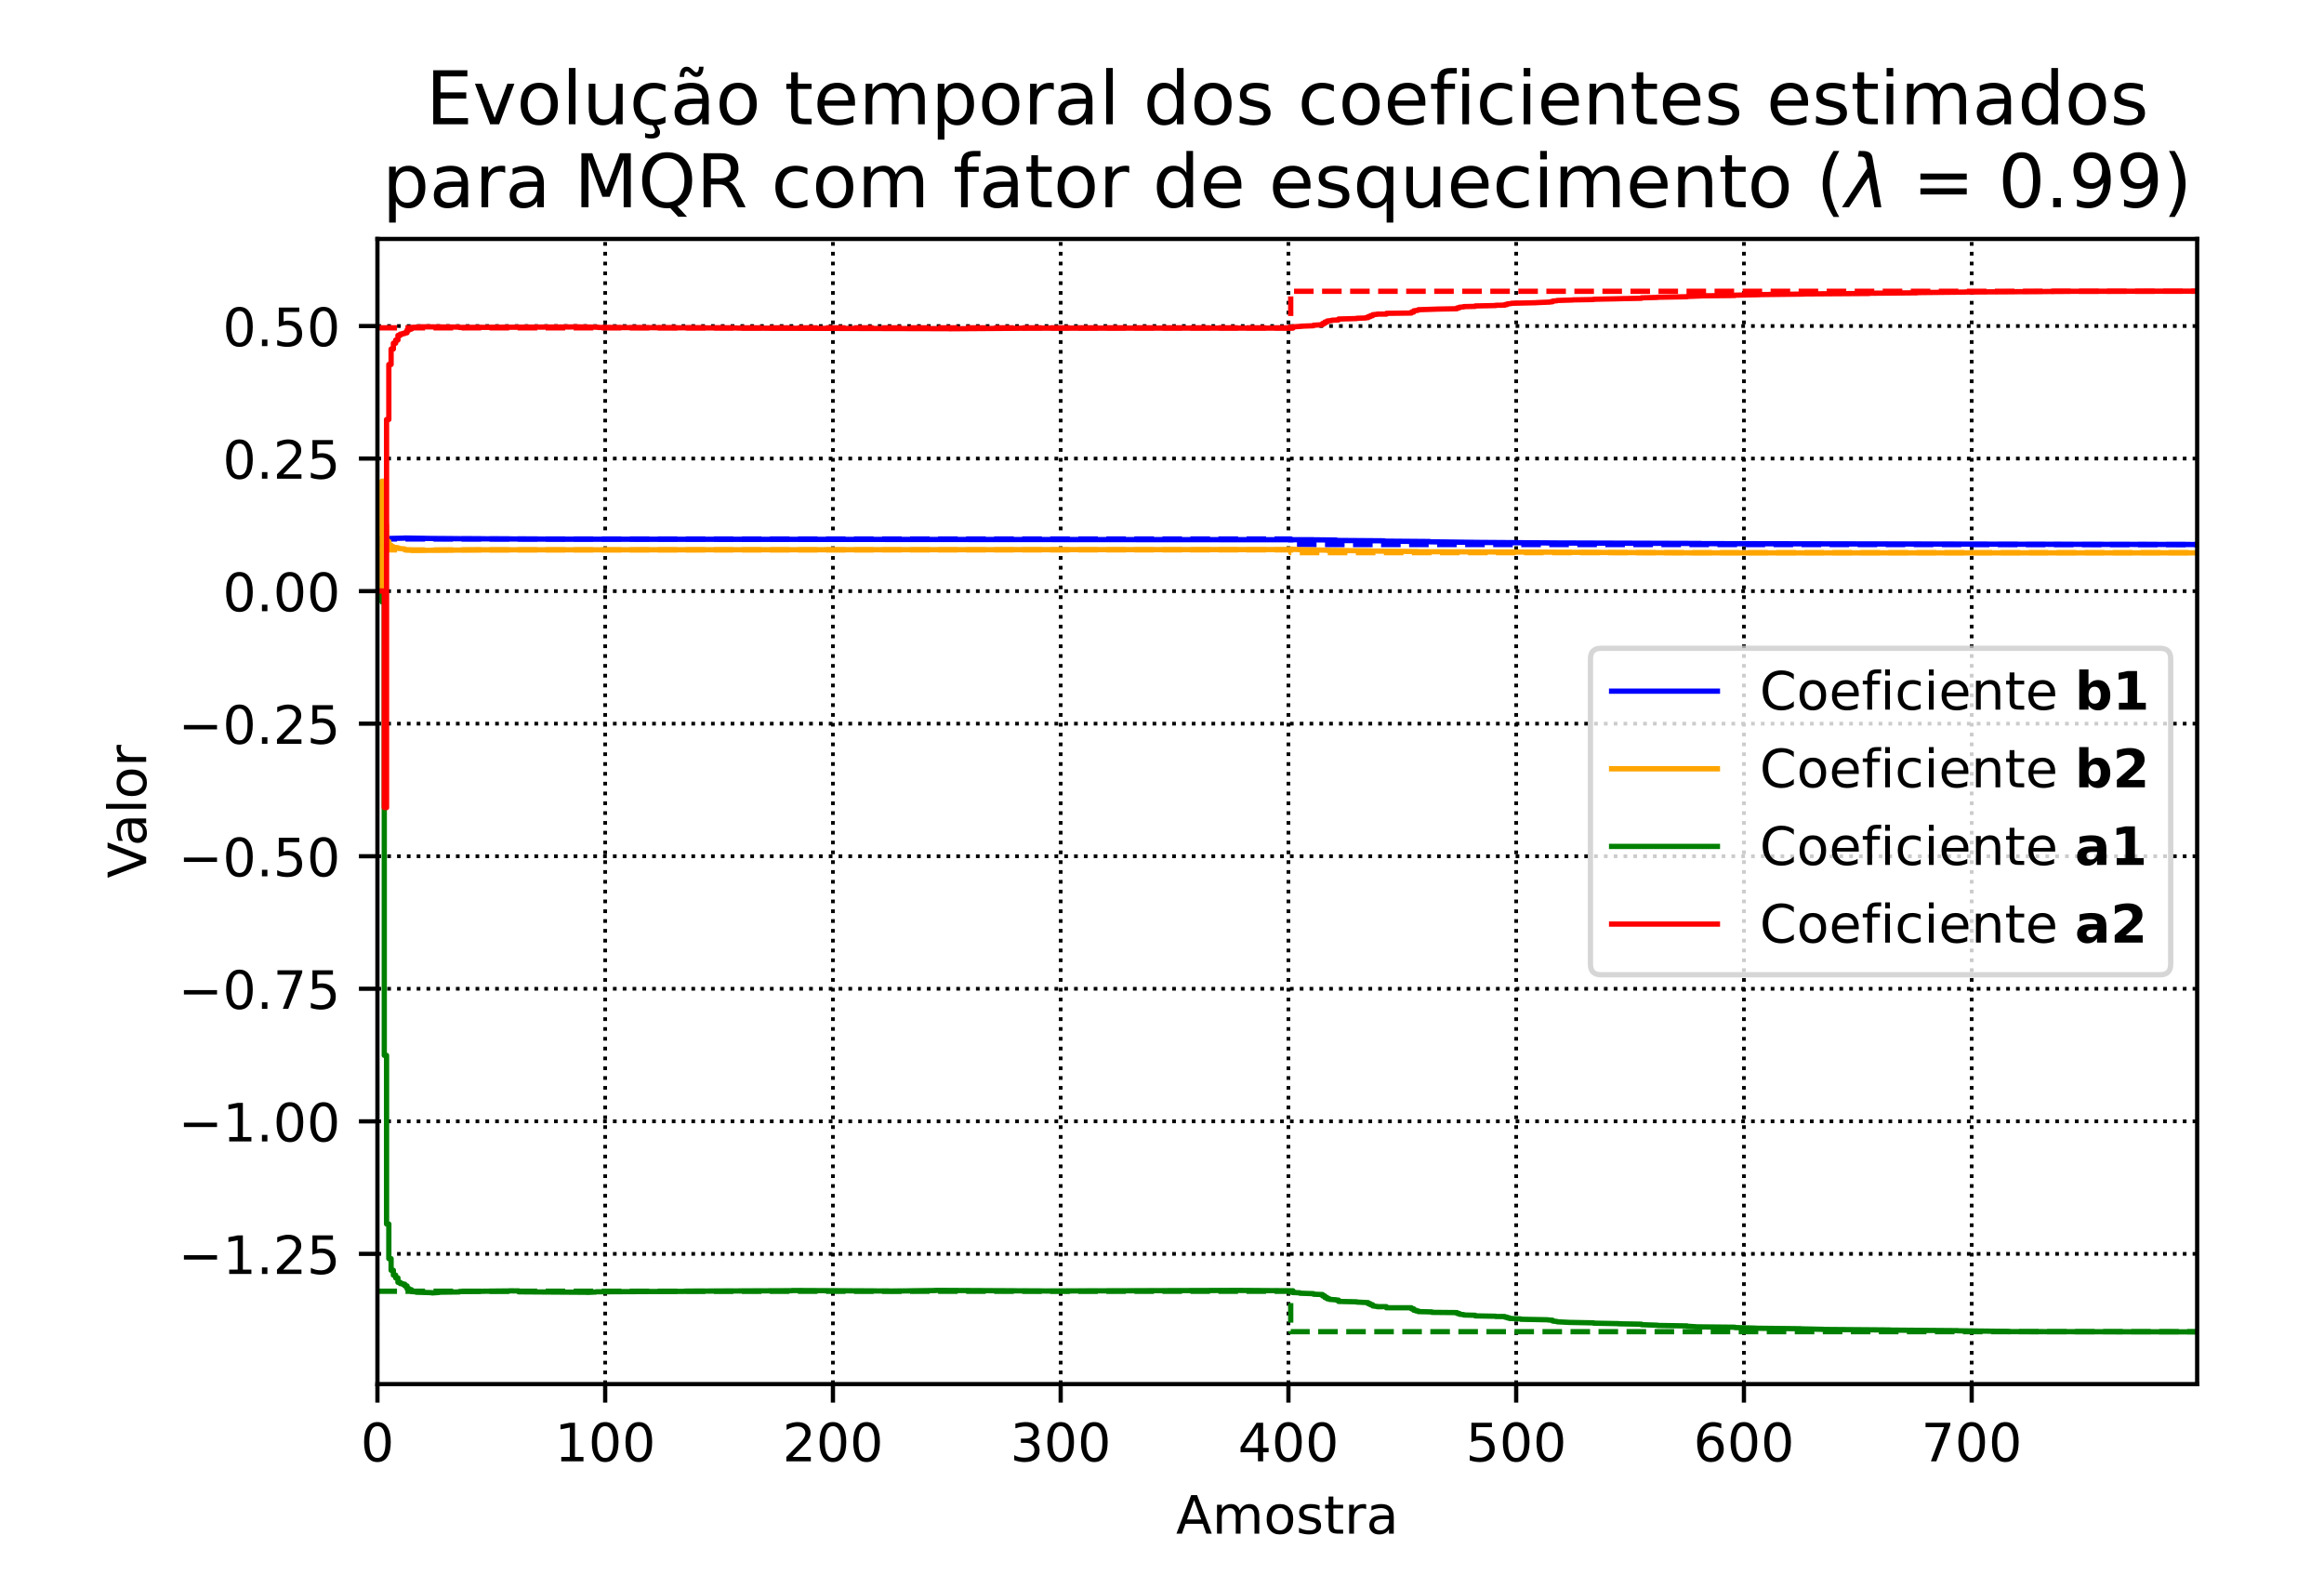 <?xml version="1.0" encoding="utf-8" standalone="no"?>
<!DOCTYPE svg PUBLIC "-//W3C//DTD SVG 1.1//EN"
  "http://www.w3.org/Graphics/SVG/1.1/DTD/svg11.dtd">
<!-- Created with matplotlib (https://matplotlib.org/) -->
<svg height="297.638pt" version="1.1" viewBox="0 0 439.37 297.638" width="439.37pt" xmlns="http://www.w3.org/2000/svg" xmlns:xlink="http://www.w3.org/1999/xlink">
 <defs>
  <style type="text/css">
*{stroke-linecap:butt;stroke-linejoin:round;}
  </style>
 </defs>
 <g id="figure_1">
  <g id="patch_1">
   <path d="M 0 297.638 
L 439.37 297.638 
L 439.37 0 
L 0 0 
z
" style="fill:#ffffff;"/>
  </g>
  <g id="axes_1">
   <g id="patch_2">
    <path d="M 71.357 261.631 
L 415.389 261.631 
L 415.389 45.168 
L 71.357 45.168 
z
" style="fill:#ffffff;"/>
   </g>
   <g id="matplotlib.axis_1">
    <g id="xtick_1">
     <g id="line2d_1">
      <path clip-path="url(#p2cad8b6262)" d="M 71.357 261.631 
L 71.357 45.168 
" style="fill:none;stroke:#000000;stroke-dasharray:0.7,1.155;stroke-dashoffset:0;stroke-width:0.7;"/>
     </g>
     <g id="line2d_2">
      <defs>
       <path d="M 0 0 
L 0 3.5 
" id="m8a878f0cfc" style="stroke:#000000;stroke-width:0.8;"/>
      </defs>
      <g>
       <use style="stroke:#000000;stroke-width:0.8;" x="71.357" xlink:href="#m8a878f0cfc" y="261.631"/>
      </g>
     </g>
     <g id="text_1">
      <!-- 0 -->
      <defs>
       <path d="M 31.781 66.406 
Q 24.172 66.406 20.328 58.906 
Q 16.5 51.422 16.5 36.375 
Q 16.5 21.391 20.328 13.891 
Q 24.172 6.391 31.781 6.391 
Q 39.453 6.391 43.281 13.891 
Q 47.125 21.391 47.125 36.375 
Q 47.125 51.422 43.281 58.906 
Q 39.453 66.406 31.781 66.406 
z
M 31.781 74.219 
Q 44.047 74.219 50.516 64.516 
Q 56.984 54.828 56.984 36.375 
Q 56.984 17.969 50.516 8.266 
Q 44.047 -1.422 31.781 -1.422 
Q 19.531 -1.422 13.062 8.266 
Q 6.594 17.969 6.594 36.375 
Q 6.594 54.828 13.062 64.516 
Q 19.531 74.219 31.781 74.219 
z
" id="DejaVuSans-48"/>
      </defs>
      <g transform="translate(68.176 276.229)scale(0.1 -0.1)">
       <use xlink:href="#DejaVuSans-48"/>
      </g>
     </g>
    </g>
    <g id="xtick_2">
     <g id="line2d_3">
      <path clip-path="url(#p2cad8b6262)" d="M 114.415 261.631 
L 114.415 45.168 
" style="fill:none;stroke:#000000;stroke-dasharray:0.7,1.155;stroke-dashoffset:0;stroke-width:0.7;"/>
     </g>
     <g id="line2d_4">
      <g>
       <use style="stroke:#000000;stroke-width:0.8;" x="114.415" xlink:href="#m8a878f0cfc" y="261.631"/>
      </g>
     </g>
     <g id="text_2">
      <!-- 100 -->
      <defs>
       <path d="M 12.406 8.297 
L 28.516 8.297 
L 28.516 63.922 
L 10.984 60.406 
L 10.984 69.391 
L 28.422 72.906 
L 38.281 72.906 
L 38.281 8.297 
L 54.391 8.297 
L 54.391 0 
L 12.406 0 
z
" id="DejaVuSans-49"/>
      </defs>
      <g transform="translate(104.871 276.229)scale(0.1 -0.1)">
       <use xlink:href="#DejaVuSans-49"/>
       <use x="63.623" xlink:href="#DejaVuSans-48"/>
       <use x="127.246" xlink:href="#DejaVuSans-48"/>
      </g>
     </g>
    </g>
    <g id="xtick_3">
     <g id="line2d_5">
      <path clip-path="url(#p2cad8b6262)" d="M 157.473 261.631 
L 157.473 45.168 
" style="fill:none;stroke:#000000;stroke-dasharray:0.7,1.155;stroke-dashoffset:0;stroke-width:0.7;"/>
     </g>
     <g id="line2d_6">
      <g>
       <use style="stroke:#000000;stroke-width:0.8;" x="157.473" xlink:href="#m8a878f0cfc" y="261.631"/>
      </g>
     </g>
     <g id="text_3">
      <!-- 200 -->
      <defs>
       <path d="M 19.188 8.297 
L 53.609 8.297 
L 53.609 0 
L 7.328 0 
L 7.328 8.297 
Q 12.938 14.109 22.625 23.891 
Q 32.328 33.688 34.812 36.531 
Q 39.547 41.844 41.422 45.531 
Q 43.312 49.219 43.312 52.781 
Q 43.312 58.594 39.234 62.25 
Q 35.156 65.922 28.609 65.922 
Q 23.969 65.922 18.812 64.312 
Q 13.672 62.703 7.812 59.422 
L 7.812 69.391 
Q 13.766 71.781 18.938 73 
Q 24.125 74.219 28.422 74.219 
Q 39.75 74.219 46.484 68.547 
Q 53.219 62.891 53.219 53.422 
Q 53.219 48.922 51.531 44.891 
Q 49.859 40.875 45.406 35.406 
Q 44.188 33.984 37.641 27.219 
Q 31.109 20.453 19.188 8.297 
z
" id="DejaVuSans-50"/>
      </defs>
      <g transform="translate(147.929 276.229)scale(0.1 -0.1)">
       <use xlink:href="#DejaVuSans-50"/>
       <use x="63.623" xlink:href="#DejaVuSans-48"/>
       <use x="127.246" xlink:href="#DejaVuSans-48"/>
      </g>
     </g>
    </g>
    <g id="xtick_4">
     <g id="line2d_7">
      <path clip-path="url(#p2cad8b6262)" d="M 200.531 261.631 
L 200.531 45.168 
" style="fill:none;stroke:#000000;stroke-dasharray:0.7,1.155;stroke-dashoffset:0;stroke-width:0.7;"/>
     </g>
     <g id="line2d_8">
      <g>
       <use style="stroke:#000000;stroke-width:0.8;" x="200.531" xlink:href="#m8a878f0cfc" y="261.631"/>
      </g>
     </g>
     <g id="text_4">
      <!-- 300 -->
      <defs>
       <path d="M 40.578 39.312 
Q 47.656 37.797 51.625 33 
Q 55.609 28.219 55.609 21.188 
Q 55.609 10.406 48.188 4.484 
Q 40.766 -1.422 27.094 -1.422 
Q 22.516 -1.422 17.656 -0.516 
Q 12.797 0.391 7.625 2.203 
L 7.625 11.719 
Q 11.719 9.328 16.594 8.109 
Q 21.484 6.891 26.812 6.891 
Q 36.078 6.891 40.938 10.547 
Q 45.797 14.203 45.797 21.188 
Q 45.797 27.641 41.281 31.266 
Q 36.766 34.906 28.719 34.906 
L 20.219 34.906 
L 20.219 43.016 
L 29.109 43.016 
Q 36.375 43.016 40.234 45.922 
Q 44.094 48.828 44.094 54.297 
Q 44.094 59.906 40.109 62.906 
Q 36.141 65.922 28.719 65.922 
Q 24.656 65.922 20.016 65.031 
Q 15.375 64.156 9.812 62.312 
L 9.812 71.094 
Q 15.438 72.656 20.344 73.438 
Q 25.25 74.219 29.594 74.219 
Q 40.828 74.219 47.359 69.109 
Q 53.906 64.016 53.906 55.328 
Q 53.906 49.266 50.438 45.094 
Q 46.969 40.922 40.578 39.312 
z
" id="DejaVuSans-51"/>
      </defs>
      <g transform="translate(190.987 276.229)scale(0.1 -0.1)">
       <use xlink:href="#DejaVuSans-51"/>
       <use x="63.623" xlink:href="#DejaVuSans-48"/>
       <use x="127.246" xlink:href="#DejaVuSans-48"/>
      </g>
     </g>
    </g>
    <g id="xtick_5">
     <g id="line2d_9">
      <path clip-path="url(#p2cad8b6262)" d="M 243.588 261.631 
L 243.588 45.168 
" style="fill:none;stroke:#000000;stroke-dasharray:0.7,1.155;stroke-dashoffset:0;stroke-width:0.7;"/>
     </g>
     <g id="line2d_10">
      <g>
       <use style="stroke:#000000;stroke-width:0.8;" x="243.588" xlink:href="#m8a878f0cfc" y="261.631"/>
      </g>
     </g>
     <g id="text_5">
      <!-- 400 -->
      <defs>
       <path d="M 37.797 64.312 
L 12.891 25.391 
L 37.797 25.391 
z
M 35.203 72.906 
L 47.609 72.906 
L 47.609 25.391 
L 58.016 25.391 
L 58.016 17.188 
L 47.609 17.188 
L 47.609 0 
L 37.797 0 
L 37.797 17.188 
L 4.891 17.188 
L 4.891 26.703 
z
" id="DejaVuSans-52"/>
      </defs>
      <g transform="translate(234.045 276.229)scale(0.1 -0.1)">
       <use xlink:href="#DejaVuSans-52"/>
       <use x="63.623" xlink:href="#DejaVuSans-48"/>
       <use x="127.246" xlink:href="#DejaVuSans-48"/>
      </g>
     </g>
    </g>
    <g id="xtick_6">
     <g id="line2d_11">
      <path clip-path="url(#p2cad8b6262)" d="M 286.646 261.631 
L 286.646 45.168 
" style="fill:none;stroke:#000000;stroke-dasharray:0.7,1.155;stroke-dashoffset:0;stroke-width:0.7;"/>
     </g>
     <g id="line2d_12">
      <g>
       <use style="stroke:#000000;stroke-width:0.8;" x="286.646" xlink:href="#m8a878f0cfc" y="261.631"/>
      </g>
     </g>
     <g id="text_6">
      <!-- 500 -->
      <defs>
       <path d="M 10.797 72.906 
L 49.516 72.906 
L 49.516 64.594 
L 19.828 64.594 
L 19.828 46.734 
Q 21.969 47.469 24.109 47.828 
Q 26.266 48.188 28.422 48.188 
Q 40.625 48.188 47.75 41.5 
Q 54.891 34.812 54.891 23.391 
Q 54.891 11.625 47.562 5.094 
Q 40.234 -1.422 26.906 -1.422 
Q 22.312 -1.422 17.547 -0.641 
Q 12.797 0.141 7.719 1.703 
L 7.719 11.625 
Q 12.109 9.234 16.797 8.062 
Q 21.484 6.891 26.703 6.891 
Q 35.156 6.891 40.078 11.328 
Q 45.016 15.766 45.016 23.391 
Q 45.016 31 40.078 35.438 
Q 35.156 39.891 26.703 39.891 
Q 22.75 39.891 18.812 39.016 
Q 14.891 38.141 10.797 36.281 
z
" id="DejaVuSans-53"/>
      </defs>
      <g transform="translate(277.102 276.229)scale(0.1 -0.1)">
       <use xlink:href="#DejaVuSans-53"/>
       <use x="63.623" xlink:href="#DejaVuSans-48"/>
       <use x="127.246" xlink:href="#DejaVuSans-48"/>
      </g>
     </g>
    </g>
    <g id="xtick_7">
     <g id="line2d_13">
      <path clip-path="url(#p2cad8b6262)" d="M 329.704 261.631 
L 329.704 45.168 
" style="fill:none;stroke:#000000;stroke-dasharray:0.7,1.155;stroke-dashoffset:0;stroke-width:0.7;"/>
     </g>
     <g id="line2d_14">
      <g>
       <use style="stroke:#000000;stroke-width:0.8;" x="329.704" xlink:href="#m8a878f0cfc" y="261.631"/>
      </g>
     </g>
     <g id="text_7">
      <!-- 600 -->
      <defs>
       <path d="M 33.016 40.375 
Q 26.375 40.375 22.484 35.828 
Q 18.609 31.297 18.609 23.391 
Q 18.609 15.531 22.484 10.953 
Q 26.375 6.391 33.016 6.391 
Q 39.656 6.391 43.531 10.953 
Q 47.406 15.531 47.406 23.391 
Q 47.406 31.297 43.531 35.828 
Q 39.656 40.375 33.016 40.375 
z
M 52.594 71.297 
L 52.594 62.312 
Q 48.875 64.062 45.094 64.984 
Q 41.312 65.922 37.594 65.922 
Q 27.828 65.922 22.672 59.328 
Q 17.531 52.734 16.797 39.406 
Q 19.672 43.656 24.016 45.922 
Q 28.375 48.188 33.594 48.188 
Q 44.578 48.188 50.953 41.516 
Q 57.328 34.859 57.328 23.391 
Q 57.328 12.156 50.688 5.359 
Q 44.047 -1.422 33.016 -1.422 
Q 20.359 -1.422 13.672 8.266 
Q 6.984 17.969 6.984 36.375 
Q 6.984 53.656 15.188 63.938 
Q 23.391 74.219 37.203 74.219 
Q 40.922 74.219 44.703 73.484 
Q 48.484 72.75 52.594 71.297 
z
" id="DejaVuSans-54"/>
      </defs>
      <g transform="translate(320.16 276.229)scale(0.1 -0.1)">
       <use xlink:href="#DejaVuSans-54"/>
       <use x="63.623" xlink:href="#DejaVuSans-48"/>
       <use x="127.246" xlink:href="#DejaVuSans-48"/>
      </g>
     </g>
    </g>
    <g id="xtick_8">
     <g id="line2d_15">
      <path clip-path="url(#p2cad8b6262)" d="M 372.762 261.631 
L 372.762 45.168 
" style="fill:none;stroke:#000000;stroke-dasharray:0.7,1.155;stroke-dashoffset:0;stroke-width:0.7;"/>
     </g>
     <g id="line2d_16">
      <g>
       <use style="stroke:#000000;stroke-width:0.8;" x="372.762" xlink:href="#m8a878f0cfc" y="261.631"/>
      </g>
     </g>
     <g id="text_8">
      <!-- 700 -->
      <defs>
       <path d="M 8.203 72.906 
L 55.078 72.906 
L 55.078 68.703 
L 28.609 0 
L 18.312 0 
L 43.219 64.594 
L 8.203 64.594 
z
" id="DejaVuSans-55"/>
      </defs>
      <g transform="translate(363.218 276.229)scale(0.1 -0.1)">
       <use xlink:href="#DejaVuSans-55"/>
       <use x="63.623" xlink:href="#DejaVuSans-48"/>
       <use x="127.246" xlink:href="#DejaVuSans-48"/>
      </g>
     </g>
    </g>
    <g id="text_9">
     <!-- Amostra -->
     <defs>
      <path d="M 34.188 63.188 
L 20.797 26.906 
L 47.609 26.906 
z
M 28.609 72.906 
L 39.797 72.906 
L 67.578 0 
L 57.328 0 
L 50.688 18.703 
L 17.828 18.703 
L 11.188 0 
L 0.781 0 
z
" id="DejaVuSans-65"/>
      <path d="M 52 44.188 
Q 55.375 50.25 60.062 53.125 
Q 64.75 56 71.094 56 
Q 79.641 56 84.281 50.016 
Q 88.922 44.047 88.922 33.016 
L 88.922 0 
L 79.891 0 
L 79.891 32.719 
Q 79.891 40.578 77.094 44.375 
Q 74.312 48.188 68.609 48.188 
Q 61.625 48.188 57.562 43.547 
Q 53.516 38.922 53.516 30.906 
L 53.516 0 
L 44.484 0 
L 44.484 32.719 
Q 44.484 40.625 41.703 44.406 
Q 38.922 48.188 33.109 48.188 
Q 26.219 48.188 22.156 43.531 
Q 18.109 38.875 18.109 30.906 
L 18.109 0 
L 9.078 0 
L 9.078 54.688 
L 18.109 54.688 
L 18.109 46.188 
Q 21.188 51.219 25.484 53.609 
Q 29.781 56 35.688 56 
Q 41.656 56 45.828 52.969 
Q 50 49.953 52 44.188 
z
" id="DejaVuSans-109"/>
      <path d="M 30.609 48.391 
Q 23.391 48.391 19.188 42.75 
Q 14.984 37.109 14.984 27.297 
Q 14.984 17.484 19.156 11.844 
Q 23.344 6.203 30.609 6.203 
Q 37.797 6.203 41.984 11.859 
Q 46.188 17.531 46.188 27.297 
Q 46.188 37.016 41.984 42.703 
Q 37.797 48.391 30.609 48.391 
z
M 30.609 56 
Q 42.328 56 49.016 48.375 
Q 55.719 40.766 55.719 27.297 
Q 55.719 13.875 49.016 6.219 
Q 42.328 -1.422 30.609 -1.422 
Q 18.844 -1.422 12.172 6.219 
Q 5.516 13.875 5.516 27.297 
Q 5.516 40.766 12.172 48.375 
Q 18.844 56 30.609 56 
z
" id="DejaVuSans-111"/>
      <path d="M 44.281 53.078 
L 44.281 44.578 
Q 40.484 46.531 36.375 47.5 
Q 32.281 48.484 27.875 48.484 
Q 21.188 48.484 17.844 46.438 
Q 14.5 44.391 14.5 40.281 
Q 14.5 37.156 16.891 35.375 
Q 19.281 33.594 26.516 31.984 
L 29.594 31.297 
Q 39.156 29.25 43.188 25.516 
Q 47.219 21.781 47.219 15.094 
Q 47.219 7.469 41.188 3.016 
Q 35.156 -1.422 24.609 -1.422 
Q 20.219 -1.422 15.453 -0.562 
Q 10.688 0.297 5.422 2 
L 5.422 11.281 
Q 10.406 8.688 15.234 7.391 
Q 20.062 6.109 24.812 6.109 
Q 31.156 6.109 34.562 8.281 
Q 37.984 10.453 37.984 14.406 
Q 37.984 18.062 35.516 20.016 
Q 33.062 21.969 24.703 23.781 
L 21.578 24.516 
Q 13.234 26.266 9.516 29.906 
Q 5.812 33.547 5.812 39.891 
Q 5.812 47.609 11.281 51.797 
Q 16.75 56 26.812 56 
Q 31.781 56 36.172 55.266 
Q 40.578 54.547 44.281 53.078 
z
" id="DejaVuSans-115"/>
      <path d="M 18.312 70.219 
L 18.312 54.688 
L 36.812 54.688 
L 36.812 47.703 
L 18.312 47.703 
L 18.312 18.016 
Q 18.312 11.328 20.141 9.422 
Q 21.969 7.516 27.594 7.516 
L 36.812 7.516 
L 36.812 0 
L 27.594 0 
Q 17.188 0 13.234 3.875 
Q 9.281 7.766 9.281 18.016 
L 9.281 47.703 
L 2.688 47.703 
L 2.688 54.688 
L 9.281 54.688 
L 9.281 70.219 
z
" id="DejaVuSans-116"/>
      <path d="M 41.109 46.297 
Q 39.594 47.172 37.812 47.578 
Q 36.031 48 33.891 48 
Q 26.266 48 22.188 43.047 
Q 18.109 38.094 18.109 28.812 
L 18.109 0 
L 9.078 0 
L 9.078 54.688 
L 18.109 54.688 
L 18.109 46.188 
Q 20.953 51.172 25.484 53.578 
Q 30.031 56 36.531 56 
Q 37.453 56 38.578 55.875 
Q 39.703 55.766 41.062 55.516 
z
" id="DejaVuSans-114"/>
      <path d="M 34.281 27.484 
Q 23.391 27.484 19.188 25 
Q 14.984 22.516 14.984 16.5 
Q 14.984 11.719 18.141 8.906 
Q 21.297 6.109 26.703 6.109 
Q 34.188 6.109 38.703 11.406 
Q 43.219 16.703 43.219 25.484 
L 43.219 27.484 
z
M 52.203 31.203 
L 52.203 0 
L 43.219 0 
L 43.219 8.297 
Q 40.141 3.328 35.547 0.953 
Q 30.953 -1.422 24.312 -1.422 
Q 15.922 -1.422 10.953 3.297 
Q 6 8.016 6 15.922 
Q 6 25.141 12.172 29.828 
Q 18.359 34.516 30.609 34.516 
L 43.219 34.516 
L 43.219 35.406 
Q 43.219 41.609 39.141 45 
Q 35.062 48.391 27.688 48.391 
Q 23 48.391 18.547 47.266 
Q 14.109 46.141 10.016 43.891 
L 10.016 52.203 
Q 14.938 54.109 19.578 55.047 
Q 24.219 56 28.609 56 
Q 40.484 56 46.344 49.844 
Q 52.203 43.703 52.203 31.203 
z
" id="DejaVuSans-97"/>
     </defs>
     <g transform="translate(222.339 289.907)scale(0.1 -0.1)">
      <use xlink:href="#DejaVuSans-65"/>
      <use x="68.408" xlink:href="#DejaVuSans-109"/>
      <use x="165.82" xlink:href="#DejaVuSans-111"/>
      <use x="227.002" xlink:href="#DejaVuSans-115"/>
      <use x="279.102" xlink:href="#DejaVuSans-116"/>
      <use x="318.311" xlink:href="#DejaVuSans-114"/>
      <use x="359.424" xlink:href="#DejaVuSans-97"/>
     </g>
    </g>
   </g>
   <g id="matplotlib.axis_2">
    <g id="ytick_1">
     <g id="line2d_17">
      <path clip-path="url(#p2cad8b6262)" d="M 71.357 237.016 
L 415.389 237.016 
" style="fill:none;stroke:#000000;stroke-dasharray:0.7,1.155;stroke-dashoffset:0;stroke-width:0.7;"/>
     </g>
     <g id="line2d_18">
      <defs>
       <path d="M 0 0 
L -3.5 0 
" id="m2fa7e92c46" style="stroke:#000000;stroke-width:0.8;"/>
      </defs>
      <g>
       <use style="stroke:#000000;stroke-width:0.8;" x="71.357" xlink:href="#m2fa7e92c46" y="237.016"/>
      </g>
     </g>
     <g id="text_10">
      <!-- −1.25 -->
      <defs>
       <path d="M 10.594 35.5 
L 73.188 35.5 
L 73.188 27.203 
L 10.594 27.203 
z
" id="DejaVuSans-8722"/>
       <path d="M 10.688 12.406 
L 21 12.406 
L 21 0 
L 10.688 0 
z
" id="DejaVuSans-46"/>
      </defs>
      <g transform="translate(33.712 240.815)scale(0.1 -0.1)">
       <use xlink:href="#DejaVuSans-8722"/>
       <use x="83.789" xlink:href="#DejaVuSans-49"/>
       <use x="147.412" xlink:href="#DejaVuSans-46"/>
       <use x="179.199" xlink:href="#DejaVuSans-50"/>
       <use x="242.822" xlink:href="#DejaVuSans-53"/>
      </g>
     </g>
    </g>
    <g id="ytick_2">
     <g id="line2d_19">
      <path clip-path="url(#p2cad8b6262)" d="M 71.357 211.961 
L 415.389 211.961 
" style="fill:none;stroke:#000000;stroke-dasharray:0.7,1.155;stroke-dashoffset:0;stroke-width:0.7;"/>
     </g>
     <g id="line2d_20">
      <g>
       <use style="stroke:#000000;stroke-width:0.8;" x="71.357" xlink:href="#m2fa7e92c46" y="211.961"/>
      </g>
     </g>
     <g id="text_11">
      <!-- −1.00 -->
      <g transform="translate(33.712 215.76)scale(0.1 -0.1)">
       <use xlink:href="#DejaVuSans-8722"/>
       <use x="83.789" xlink:href="#DejaVuSans-49"/>
       <use x="147.412" xlink:href="#DejaVuSans-46"/>
       <use x="179.199" xlink:href="#DejaVuSans-48"/>
       <use x="242.822" xlink:href="#DejaVuSans-48"/>
      </g>
     </g>
    </g>
    <g id="ytick_3">
     <g id="line2d_21">
      <path clip-path="url(#p2cad8b6262)" d="M 71.357 186.905 
L 415.389 186.905 
" style="fill:none;stroke:#000000;stroke-dasharray:0.7,1.155;stroke-dashoffset:0;stroke-width:0.7;"/>
     </g>
     <g id="line2d_22">
      <g>
       <use style="stroke:#000000;stroke-width:0.8;" x="71.357" xlink:href="#m2fa7e92c46" y="186.905"/>
      </g>
     </g>
     <g id="text_12">
      <!-- −0.75 -->
      <g transform="translate(33.712 190.704)scale(0.1 -0.1)">
       <use xlink:href="#DejaVuSans-8722"/>
       <use x="83.789" xlink:href="#DejaVuSans-48"/>
       <use x="147.412" xlink:href="#DejaVuSans-46"/>
       <use x="179.199" xlink:href="#DejaVuSans-55"/>
       <use x="242.822" xlink:href="#DejaVuSans-53"/>
      </g>
     </g>
    </g>
    <g id="ytick_4">
     <g id="line2d_23">
      <path clip-path="url(#p2cad8b6262)" d="M 71.357 161.849 
L 415.389 161.849 
" style="fill:none;stroke:#000000;stroke-dasharray:0.7,1.155;stroke-dashoffset:0;stroke-width:0.7;"/>
     </g>
     <g id="line2d_24">
      <g>
       <use style="stroke:#000000;stroke-width:0.8;" x="71.357" xlink:href="#m2fa7e92c46" y="161.849"/>
      </g>
     </g>
     <g id="text_13">
      <!-- −0.50 -->
      <g transform="translate(33.712 165.649)scale(0.1 -0.1)">
       <use xlink:href="#DejaVuSans-8722"/>
       <use x="83.789" xlink:href="#DejaVuSans-48"/>
       <use x="147.412" xlink:href="#DejaVuSans-46"/>
       <use x="179.199" xlink:href="#DejaVuSans-53"/>
       <use x="242.822" xlink:href="#DejaVuSans-48"/>
      </g>
     </g>
    </g>
    <g id="ytick_5">
     <g id="line2d_25">
      <path clip-path="url(#p2cad8b6262)" d="M 71.357 136.794 
L 415.389 136.794 
" style="fill:none;stroke:#000000;stroke-dasharray:0.7,1.155;stroke-dashoffset:0;stroke-width:0.7;"/>
     </g>
     <g id="line2d_26">
      <g>
       <use style="stroke:#000000;stroke-width:0.8;" x="71.357" xlink:href="#m2fa7e92c46" y="136.794"/>
      </g>
     </g>
     <g id="text_14">
      <!-- −0.25 -->
      <g transform="translate(33.712 140.593)scale(0.1 -0.1)">
       <use xlink:href="#DejaVuSans-8722"/>
       <use x="83.789" xlink:href="#DejaVuSans-48"/>
       <use x="147.412" xlink:href="#DejaVuSans-46"/>
       <use x="179.199" xlink:href="#DejaVuSans-50"/>
       <use x="242.822" xlink:href="#DejaVuSans-53"/>
      </g>
     </g>
    </g>
    <g id="ytick_6">
     <g id="line2d_27">
      <path clip-path="url(#p2cad8b6262)" d="M 71.357 111.738 
L 415.389 111.738 
" style="fill:none;stroke:#000000;stroke-dasharray:0.7,1.155;stroke-dashoffset:0;stroke-width:0.7;"/>
     </g>
     <g id="line2d_28">
      <g>
       <use style="stroke:#000000;stroke-width:0.8;" x="71.357" xlink:href="#m2fa7e92c46" y="111.738"/>
      </g>
     </g>
     <g id="text_15">
      <!-- 0.00 -->
      <g transform="translate(42.092 115.537)scale(0.1 -0.1)">
       <use xlink:href="#DejaVuSans-48"/>
       <use x="63.623" xlink:href="#DejaVuSans-46"/>
       <use x="95.41" xlink:href="#DejaVuSans-48"/>
       <use x="159.033" xlink:href="#DejaVuSans-48"/>
      </g>
     </g>
    </g>
    <g id="ytick_7">
     <g id="line2d_29">
      <path clip-path="url(#p2cad8b6262)" d="M 71.357 86.682 
L 415.389 86.682 
" style="fill:none;stroke:#000000;stroke-dasharray:0.7,1.155;stroke-dashoffset:0;stroke-width:0.7;"/>
     </g>
     <g id="line2d_30">
      <g>
       <use style="stroke:#000000;stroke-width:0.8;" x="71.357" xlink:href="#m2fa7e92c46" y="86.682"/>
      </g>
     </g>
     <g id="text_16">
      <!-- 0.25 -->
      <g transform="translate(42.092 90.482)scale(0.1 -0.1)">
       <use xlink:href="#DejaVuSans-48"/>
       <use x="63.623" xlink:href="#DejaVuSans-46"/>
       <use x="95.41" xlink:href="#DejaVuSans-50"/>
       <use x="159.033" xlink:href="#DejaVuSans-53"/>
      </g>
     </g>
    </g>
    <g id="ytick_8">
     <g id="line2d_31">
      <path clip-path="url(#p2cad8b6262)" d="M 71.357 61.627 
L 415.389 61.627 
" style="fill:none;stroke:#000000;stroke-dasharray:0.7,1.155;stroke-dashoffset:0;stroke-width:0.7;"/>
     </g>
     <g id="line2d_32">
      <g>
       <use style="stroke:#000000;stroke-width:0.8;" x="71.357" xlink:href="#m2fa7e92c46" y="61.627"/>
      </g>
     </g>
     <g id="text_17">
      <!-- 0.50 -->
      <g transform="translate(42.092 65.426)scale(0.1 -0.1)">
       <use xlink:href="#DejaVuSans-48"/>
       <use x="63.623" xlink:href="#DejaVuSans-46"/>
       <use x="95.41" xlink:href="#DejaVuSans-53"/>
       <use x="159.033" xlink:href="#DejaVuSans-48"/>
      </g>
     </g>
    </g>
    <g id="text_18">
     <!-- Valor -->
     <defs>
      <path d="M 28.609 0 
L 0.781 72.906 
L 11.078 72.906 
L 34.188 11.531 
L 57.328 72.906 
L 67.578 72.906 
L 39.797 0 
z
" id="DejaVuSans-86"/>
      <path d="M 9.422 75.984 
L 18.406 75.984 
L 18.406 0 
L 9.422 0 
z
" id="DejaVuSans-108"/>
     </defs>
     <g transform="translate(27.632 166)rotate(-90)scale(0.1 -0.1)">
      <use xlink:href="#DejaVuSans-86"/>
      <use x="60.658" xlink:href="#DejaVuSans-97"/>
      <use x="121.938" xlink:href="#DejaVuSans-108"/>
      <use x="149.721" xlink:href="#DejaVuSans-111"/>
      <use x="210.902" xlink:href="#DejaVuSans-114"/>
     </g>
    </g>
   </g>
   <g id="line2d_33">
    <path clip-path="url(#p2cad8b6262)" d="M 71.357 101.883 
L 244.019 101.883 
L 244.019 102.938 
L 415.389 102.938 
L 415.389 102.938 
" style="fill:none;stroke:#0000ff;stroke-dasharray:3.7,1.6;stroke-dashoffset:0;"/>
   </g>
   <g id="line2d_34">
    <path clip-path="url(#p2cad8b6262)" d="M 71.357 111.738 
L 71.788 111.738 
L 71.788 101.936 
L 72.649 101.929 
L 72.649 101.823 
L 76.524 101.718 
L 76.524 101.699 
L 82.552 101.807 
L 82.552 101.811 
L 106.665 101.922 
L 106.665 101.922 
L 248.325 102.027 
L 248.325 102.04 
L 252.631 102.085 
L 252.631 102.165 
L 261.673 102.232 
L 261.673 102.295 
L 270.284 102.364 
L 270.284 102.415 
L 278.896 102.525 
L 278.896 102.528 
L 294.397 102.638 
L 294.397 102.639 
L 321.523 102.728 
L 321.523 102.759 
L 379.651 102.869 
L 379.651 102.87 
L 415.389 102.922 
L 415.389 102.922 
" style="fill:none;stroke:#0000ff;stroke-linecap:square;"/>
   </g>
   <g id="line2d_35">
    <path clip-path="url(#p2cad8b6262)" d="M 71.357 103.943 
L 244.019 103.943 
L 244.019 104.468 
L 415.389 104.468 
L 415.389 104.468 
" style="fill:none;stroke:#ffa500;stroke-dasharray:3.7,1.6;stroke-dashoffset:0;"/>
   </g>
   <g id="line2d_36">
    <path clip-path="url(#p2cad8b6262)" d="M 71.357 111.738 
L 72.219 111.738 
L 72.219 90.951 
L 72.649 90.951 
L 72.649 99.307 
L 73.08 99.307 
L 73.08 102.344 
L 73.51 102.344 
L 73.51 103.063 
L 73.941 103.063 
L 73.941 103.333 
L 74.371 103.333 
L 74.371 103.456 
L 75.233 103.532 
L 75.233 103.659 
L 76.524 103.768 
L 76.524 103.94 
L 77.816 103.999 
L 77.816 104.053 
L 89.872 103.95 
L 89.872 103.938 
L 244.019 103.886 
L 244.019 103.798 
L 245.741 103.906 
L 245.741 103.917 
L 250.908 103.993 
L 250.908 104.037 
L 259.089 104.121 
L 259.089 104.153 
L 268.131 104.257 
L 268.131 104.283 
L 293.966 104.377 
L 293.966 104.394 
L 320.662 104.505 
L 320.662 104.508 
L 415.389 104.501 
L 415.389 104.502 
" style="fill:none;stroke:#ffa500;stroke-linecap:square;"/>
   </g>
   <g id="line2d_37">
    <path clip-path="url(#p2cad8b6262)" d="M 71.357 244.08 
L 244.019 244.08 
L 244.019 251.723 
L 415.389 251.723 
L 415.389 251.723 
" style="fill:none;stroke:#008000;stroke-dasharray:3.7,1.6;stroke-dashoffset:0;"/>
   </g>
   <g id="line2d_38">
    <path clip-path="url(#p2cad8b6262)" d="M 71.357 111.738 
L 72.219 111.726 
L 72.219 113.785 
L 72.649 113.785 
L 72.649 199.489 
L 73.08 199.489 
L 73.08 231.368 
L 73.51 231.368 
L 73.51 237.916 
L 73.941 237.916 
L 73.941 240.115 
L 74.371 240.115 
L 74.371 241.03 
L 74.802 241.03 
L 74.802 241.562 
L 75.233 241.562 
L 75.233 242.394 
L 75.663 242.394 
L 75.663 242.63 
L 76.094 242.63 
L 76.094 242.745 
L 76.524 242.745 
L 76.524 243.068 
L 76.955 243.068 
L 76.955 243.603 
L 77.385 243.603 
L 77.385 243.803 
L 77.816 243.803 
L 77.816 244.137 
L 78.677 244.196 
L 78.677 244.26 
L 81.691 244.349 
L 81.691 244.396 
L 82.983 244.311 
L 82.983 244.261 
L 86.858 244.212 
L 86.858 244.125 
L 96.331 244.031 
L 96.331 244.002 
L 98.053 244.019 
L 98.053 244.187 
L 110.971 244.277 
L 110.971 244.301 
L 112.693 244.223 
L 112.693 244.183 
L 129.485 244.102 
L 129.485 244.064 
L 149.723 243.98 
L 149.723 243.941 
L 168.237 244.035 
L 168.237 244.052 
L 176.849 243.945 
L 176.849 243.917 
L 197.517 244.027 
L 197.517 244.034 
L 233.255 243.926 
L 233.255 243.916 
L 244.45 243.994 
L 244.45 244.327 
L 245.741 244.372 
L 245.741 244.453 
L 248.325 244.539 
L 248.325 244.639 
L 250.047 244.706 
L 250.047 244.973 
L 250.478 244.973 
L 250.478 245.27 
L 250.908 245.27 
L 250.908 245.502 
L 251.339 245.502 
L 251.339 245.615 
L 252.631 245.702 
L 252.631 245.755 
L 253.061 245.755 
L 253.061 246.002 
L 256.506 246.08 
L 256.506 246.126 
L 258.659 246.231 
L 258.659 246.434 
L 259.089 246.434 
L 259.089 246.638 
L 259.52 246.638 
L 259.52 246.855 
L 260.381 246.962 
L 260.381 246.998 
L 262.103 246.992 
L 262.103 247.199 
L 266.84 247.206 
L 266.84 247.402 
L 267.27 247.402 
L 267.27 247.67 
L 267.701 247.67 
L 267.701 247.8 
L 268.131 247.8 
L 268.131 247.925 
L 270.715 247.987 
L 270.715 248.07 
L 275.451 248.116 
L 275.451 248.269 
L 275.882 248.269 
L 275.882 248.417 
L 276.743 248.504 
L 276.743 248.569 
L 278.896 248.623 
L 278.896 248.735 
L 282.771 248.804 
L 282.771 248.854 
L 284.493 248.861 
L 284.493 248.975 
L 284.924 248.975 
L 284.924 249.104 
L 285.355 249.104 
L 285.355 249.218 
L 287.507 249.311 
L 287.507 249.375 
L 292.674 249.475 
L 292.674 249.506 
L 293.535 249.565 
L 293.535 249.707 
L 294.397 249.803 
L 294.397 249.853 
L 296.55 249.962 
L 296.55 249.967 
L 301.286 250.056 
L 301.286 250.113 
L 306.022 250.202 
L 306.022 250.231 
L 310.328 250.307 
L 310.328 250.398 
L 313.342 250.5 
L 313.342 250.543 
L 318.94 250.632 
L 318.94 250.686 
L 320.662 250.793 
L 320.662 250.807 
L 327.982 250.878 
L 327.982 250.943 
L 331.857 251.051 
L 331.857 251.071 
L 340.468 251.167 
L 340.468 251.189 
L 344.774 251.281 
L 344.774 251.301 
L 357.261 251.399 
L 357.261 251.424 
L 370.178 251.531 
L 370.178 251.558 
L 379.651 251.668 
L 379.651 251.71 
L 415.389 251.762 
L 415.389 251.768 
" style="fill:none;stroke:#008000;stroke-linecap:square;"/>
   </g>
   <g id="line2d_39">
    <path clip-path="url(#p2cad8b6262)" d="M 71.357 61.969 
L 244.019 61.969 
L 244.019 55.06 
L 415.389 55.06 
L 415.389 55.06 
" style="fill:none;stroke:#ff0000;stroke-dasharray:3.7,1.6;stroke-dashoffset:0;"/>
   </g>
   <g id="line2d_40">
    <path clip-path="url(#p2cad8b6262)" d="M 71.357 111.738 
L 72.649 111.712 
L 72.649 152.648 
L 73.08 152.648 
L 73.08 79.298 
L 73.51 79.298 
L 73.51 68.897 
L 73.941 68.897 
L 73.941 65.972 
L 74.371 65.972 
L 74.371 64.877 
L 74.802 64.877 
L 74.802 64.283 
L 75.233 64.283 
L 75.233 63.4 
L 75.663 63.4 
L 75.663 63.158 
L 76.094 63.158 
L 76.094 63.045 
L 76.524 63.045 
L 76.524 62.903 
L 76.955 62.903 
L 76.955 62.377 
L 77.385 62.377 
L 77.385 62.196 
L 77.816 62.196 
L 77.816 61.906 
L 79.538 61.805 
L 79.538 61.775 
L 86.858 61.831 
L 86.858 61.904 
L 108.387 61.801 
L 108.387 61.774 
L 113.123 61.858 
L 113.123 61.903 
L 139.389 62.003 
L 139.389 62.024 
L 179.432 62.129 
L 179.432 62.146 
L 194.072 62.039 
L 194.072 62.027 
L 244.45 62.023 
L 244.45 61.786 
L 246.172 61.675 
L 246.172 61.651 
L 248.325 61.574 
L 248.325 61.478 
L 250.047 61.376 
L 250.047 61.13 
L 250.478 61.13 
L 250.478 60.873 
L 250.908 60.873 
L 250.908 60.68 
L 251.769 60.589 
L 251.769 60.534 
L 253.061 60.474 
L 253.061 60.302 
L 256.506 60.212 
L 256.506 60.164 
L 258.228 60.106 
L 258.228 60.04 
L 258.659 60.04 
L 258.659 59.851 
L 259.089 59.851 
L 259.089 59.673 
L 259.52 59.673 
L 259.52 59.492 
L 260.381 59.406 
L 260.381 59.377 
L 262.103 59.377 
L 262.103 59.233 
L 266.84 59.173 
L 266.84 58.99 
L 267.27 58.99 
L 267.27 58.756 
L 268.131 58.647 
L 268.131 58.546 
L 271.576 58.435 
L 271.576 58.427 
L 275.451 58.356 
L 275.451 58.212 
L 275.882 58.212 
L 275.882 58.083 
L 276.743 58.01 
L 276.743 57.957 
L 278.896 57.911 
L 278.896 57.833 
L 282.771 57.756 
L 282.771 57.707 
L 284.493 57.681 
L 284.493 57.574 
L 284.924 57.574 
L 284.924 57.461 
L 285.785 57.366 
L 285.785 57.326 
L 290.521 57.218 
L 290.521 57.201 
L 293.105 57.097 
L 293.105 57.041 
L 293.535 57.041 
L 293.535 56.917 
L 294.397 56.836 
L 294.397 56.797 
L 297.411 56.704 
L 297.411 56.684 
L 301.286 56.621 
L 301.286 56.567 
L 306.453 56.463 
L 306.453 56.456 
L 310.328 56.382 
L 310.328 56.301 
L 313.342 56.218 
L 313.342 56.188 
L 318.94 56.091 
L 318.94 56.04 
L 321.523 55.941 
L 321.523 55.924 
L 327.982 55.855 
L 327.982 55.798 
L 332.718 55.701 
L 332.718 55.686 
L 340.899 55.588 
L 340.899 55.561 
L 353.386 55.475 
L 353.386 55.431 
L 362.428 55.349 
L 362.428 55.309 
L 371.47 55.211 
L 371.47 55.198 
L 388.263 55.094 
L 388.263 55.068 
L 415.389 55.033 
L 415.389 55.029 
" style="fill:none;stroke:#ff0000;stroke-linecap:square;"/>
   </g>
   <g id="patch_3">
    <path d="M 71.357 261.631 
L 71.357 45.168 
" style="fill:none;stroke:#000000;stroke-linecap:square;stroke-linejoin:miter;stroke-width:0.8;"/>
   </g>
   <g id="patch_4">
    <path d="M 415.389 261.631 
L 415.389 45.168 
" style="fill:none;stroke:#000000;stroke-linecap:square;stroke-linejoin:miter;stroke-width:0.8;"/>
   </g>
   <g id="patch_5">
    <path d="M 71.357 261.631 
L 415.389 261.631 
" style="fill:none;stroke:#000000;stroke-linecap:square;stroke-linejoin:miter;stroke-width:0.8;"/>
   </g>
   <g id="patch_6">
    <path d="M 71.357 45.168 
L 415.389 45.168 
" style="fill:none;stroke:#000000;stroke-linecap:square;stroke-linejoin:miter;stroke-width:0.8;"/>
   </g>
   <g id="text_19">
    <!-- Evolução temporal dos coeficientes estimados -->
    <defs>
     <path d="M 9.812 72.906 
L 55.906 72.906 
L 55.906 64.594 
L 19.672 64.594 
L 19.672 43.016 
L 54.391 43.016 
L 54.391 34.719 
L 19.672 34.719 
L 19.672 8.297 
L 56.781 8.297 
L 56.781 0 
L 9.812 0 
z
" id="DejaVuSans-69"/>
     <path d="M 2.984 54.688 
L 12.5 54.688 
L 29.594 8.797 
L 46.688 54.688 
L 56.203 54.688 
L 35.688 0 
L 23.484 0 
z
" id="DejaVuSans-118"/>
     <path d="M 8.5 21.578 
L 8.5 54.688 
L 17.484 54.688 
L 17.484 21.922 
Q 17.484 14.156 20.5 10.266 
Q 23.531 6.391 29.594 6.391 
Q 36.859 6.391 41.078 11.031 
Q 45.312 15.672 45.312 23.688 
L 45.312 54.688 
L 54.297 54.688 
L 54.297 0 
L 45.312 0 
L 45.312 8.406 
Q 42.047 3.422 37.719 1 
Q 33.406 -1.422 27.688 -1.422 
Q 18.266 -1.422 13.375 4.438 
Q 8.5 10.297 8.5 21.578 
z
M 31.109 56 
z
" id="DejaVuSans-117"/>
     <path d="M 48.781 52.594 
L 48.781 44.188 
Q 44.969 46.297 41.141 47.344 
Q 37.312 48.391 33.406 48.391 
Q 24.656 48.391 19.812 42.844 
Q 14.984 37.312 14.984 27.297 
Q 14.984 17.281 19.812 11.734 
Q 24.656 6.203 33.406 6.203 
Q 37.312 6.203 41.141 7.25 
Q 44.969 8.297 48.781 10.406 
L 48.781 2.094 
Q 45.016 0.344 40.984 -0.531 
Q 36.969 -1.422 32.422 -1.422 
Q 20.062 -1.422 12.781 6.344 
Q 5.516 14.109 5.516 27.297 
Q 5.516 40.672 12.859 48.328 
Q 20.219 56 33.016 56 
Q 37.156 56 41.109 55.141 
Q 45.062 54.297 48.781 52.594 
z
M 36.078 0 
Q 38.766 -3.031 40.078 -5.594 
Q 41.406 -8.156 41.406 -10.5 
Q 41.406 -14.844 38.469 -17.062 
Q 35.547 -19.281 29.781 -19.281 
Q 27.547 -19.281 25.422 -18.984 
Q 23.297 -18.703 21.188 -18.109 
L 21.188 -11.719 
Q 22.859 -12.547 24.656 -12.906 
Q 26.469 -13.281 28.766 -13.281 
Q 31.641 -13.281 33.109 -12.109 
Q 34.578 -10.938 34.578 -8.688 
Q 34.578 -7.234 33.516 -5.109 
Q 32.469 -2.984 30.281 0 
z
" id="DejaVuSans-231"/>
     <path d="M 34.281 27.484 
Q 23.391 27.484 19.188 25 
Q 14.984 22.516 14.984 16.5 
Q 14.984 11.719 18.141 8.906 
Q 21.297 6.109 26.703 6.109 
Q 34.188 6.109 38.703 11.406 
Q 43.219 16.703 43.219 25.484 
L 43.219 27.484 
z
M 52.203 31.203 
L 52.203 0 
L 43.219 0 
L 43.219 8.297 
Q 40.141 3.328 35.547 0.953 
Q 30.953 -1.422 24.312 -1.422 
Q 15.922 -1.422 10.953 3.297 
Q 6 8.016 6 15.922 
Q 6 25.141 12.172 29.828 
Q 18.359 34.516 30.609 34.516 
L 43.219 34.516 
L 43.219 35.406 
Q 43.219 41.609 39.141 45 
Q 35.062 48.391 27.688 48.391 
Q 23 48.391 18.547 47.266 
Q 14.109 46.141 10.016 43.891 
L 10.016 52.203 
Q 14.938 54.109 19.578 55.047 
Q 24.219 56 28.609 56 
Q 40.484 56 46.344 49.844 
Q 52.203 43.703 52.203 31.203 
z
M 28.812 66.891 
L 26.031 69.578 
Q 24.953 70.562 24.141 71.016 
Q 23.344 71.484 22.703 71.484 
Q 20.844 71.484 19.969 69.703 
Q 19.094 67.922 19 63.922 
L 12.891 63.922 
Q 12.984 70.516 15.469 74.094 
Q 17.969 77.688 22.406 77.688 
Q 24.266 77.688 25.828 77 
Q 27.391 76.312 29.203 74.703 
L 31.984 72.016 
Q 33.062 71.047 33.859 70.578 
Q 34.672 70.125 35.297 70.125 
Q 37.156 70.125 38.031 71.906 
Q 38.922 73.688 39.016 77.688 
L 45.125 77.688 
Q 45.016 71.094 42.531 67.5 
Q 40.047 63.922 35.594 63.922 
Q 33.734 63.922 32.172 64.594 
Q 30.609 65.281 28.812 66.891 
z
" id="DejaVuSans-227"/>
     <path id="DejaVuSans-32"/>
     <path d="M 56.203 29.594 
L 56.203 25.203 
L 14.891 25.203 
Q 15.484 15.922 20.484 11.062 
Q 25.484 6.203 34.422 6.203 
Q 39.594 6.203 44.453 7.469 
Q 49.312 8.734 54.109 11.281 
L 54.109 2.781 
Q 49.266 0.734 44.188 -0.344 
Q 39.109 -1.422 33.891 -1.422 
Q 20.797 -1.422 13.156 6.188 
Q 5.516 13.812 5.516 26.812 
Q 5.516 40.234 12.766 48.109 
Q 20.016 56 32.328 56 
Q 43.359 56 49.781 48.891 
Q 56.203 41.797 56.203 29.594 
z
M 47.219 32.234 
Q 47.125 39.594 43.094 43.984 
Q 39.062 48.391 32.422 48.391 
Q 24.906 48.391 20.391 44.141 
Q 15.875 39.891 15.188 32.172 
z
" id="DejaVuSans-101"/>
     <path d="M 18.109 8.203 
L 18.109 -20.797 
L 9.078 -20.797 
L 9.078 54.688 
L 18.109 54.688 
L 18.109 46.391 
Q 20.953 51.266 25.266 53.625 
Q 29.594 56 35.594 56 
Q 45.562 56 51.781 48.094 
Q 58.016 40.188 58.016 27.297 
Q 58.016 14.406 51.781 6.484 
Q 45.562 -1.422 35.594 -1.422 
Q 29.594 -1.422 25.266 0.953 
Q 20.953 3.328 18.109 8.203 
z
M 48.688 27.297 
Q 48.688 37.203 44.609 42.844 
Q 40.531 48.484 33.406 48.484 
Q 26.266 48.484 22.188 42.844 
Q 18.109 37.203 18.109 27.297 
Q 18.109 17.391 22.188 11.75 
Q 26.266 6.109 33.406 6.109 
Q 40.531 6.109 44.609 11.75 
Q 48.688 17.391 48.688 27.297 
z
" id="DejaVuSans-112"/>
     <path d="M 45.406 46.391 
L 45.406 75.984 
L 54.391 75.984 
L 54.391 0 
L 45.406 0 
L 45.406 8.203 
Q 42.578 3.328 38.25 0.953 
Q 33.938 -1.422 27.875 -1.422 
Q 17.969 -1.422 11.734 6.484 
Q 5.516 14.406 5.516 27.297 
Q 5.516 40.188 11.734 48.094 
Q 17.969 56 27.875 56 
Q 33.938 56 38.25 53.625 
Q 42.578 51.266 45.406 46.391 
z
M 14.797 27.297 
Q 14.797 17.391 18.875 11.75 
Q 22.953 6.109 30.078 6.109 
Q 37.203 6.109 41.297 11.75 
Q 45.406 17.391 45.406 27.297 
Q 45.406 37.203 41.297 42.844 
Q 37.203 48.484 30.078 48.484 
Q 22.953 48.484 18.875 42.844 
Q 14.797 37.203 14.797 27.297 
z
" id="DejaVuSans-100"/>
     <path d="M 48.781 52.594 
L 48.781 44.188 
Q 44.969 46.297 41.141 47.344 
Q 37.312 48.391 33.406 48.391 
Q 24.656 48.391 19.812 42.844 
Q 14.984 37.312 14.984 27.297 
Q 14.984 17.281 19.812 11.734 
Q 24.656 6.203 33.406 6.203 
Q 37.312 6.203 41.141 7.25 
Q 44.969 8.297 48.781 10.406 
L 48.781 2.094 
Q 45.016 0.344 40.984 -0.531 
Q 36.969 -1.422 32.422 -1.422 
Q 20.062 -1.422 12.781 6.344 
Q 5.516 14.109 5.516 27.297 
Q 5.516 40.672 12.859 48.328 
Q 20.219 56 33.016 56 
Q 37.156 56 41.109 55.141 
Q 45.062 54.297 48.781 52.594 
z
" id="DejaVuSans-99"/>
     <path d="M 37.109 75.984 
L 37.109 68.5 
L 28.516 68.5 
Q 23.688 68.5 21.797 66.547 
Q 19.922 64.594 19.922 59.516 
L 19.922 54.688 
L 34.719 54.688 
L 34.719 47.703 
L 19.922 47.703 
L 19.922 0 
L 10.891 0 
L 10.891 47.703 
L 2.297 47.703 
L 2.297 54.688 
L 10.891 54.688 
L 10.891 58.5 
Q 10.891 67.625 15.141 71.797 
Q 19.391 75.984 28.609 75.984 
z
" id="DejaVuSans-102"/>
     <path d="M 9.422 54.688 
L 18.406 54.688 
L 18.406 0 
L 9.422 0 
z
M 9.422 75.984 
L 18.406 75.984 
L 18.406 64.594 
L 9.422 64.594 
z
" id="DejaVuSans-105"/>
     <path d="M 54.891 33.016 
L 54.891 0 
L 45.906 0 
L 45.906 32.719 
Q 45.906 40.484 42.875 44.328 
Q 39.844 48.188 33.797 48.188 
Q 26.516 48.188 22.312 43.547 
Q 18.109 38.922 18.109 30.906 
L 18.109 0 
L 9.078 0 
L 9.078 54.688 
L 18.109 54.688 
L 18.109 46.188 
Q 21.344 51.125 25.703 53.562 
Q 30.078 56 35.797 56 
Q 45.219 56 50.047 50.172 
Q 54.891 44.344 54.891 33.016 
z
" id="DejaVuSans-110"/>
    </defs>
    <g transform="translate(80.532 23.488)scale(0.14 -0.14)">
     <use xlink:href="#DejaVuSans-69"/>
     <use x="63.184" xlink:href="#DejaVuSans-118"/>
     <use x="122.363" xlink:href="#DejaVuSans-111"/>
     <use x="183.545" xlink:href="#DejaVuSans-108"/>
     <use x="211.328" xlink:href="#DejaVuSans-117"/>
     <use x="274.707" xlink:href="#DejaVuSans-231"/>
     <use x="329.688" xlink:href="#DejaVuSans-227"/>
     <use x="390.967" xlink:href="#DejaVuSans-111"/>
     <use x="452.148" xlink:href="#DejaVuSans-32"/>
     <use x="483.936" xlink:href="#DejaVuSans-116"/>
     <use x="523.145" xlink:href="#DejaVuSans-101"/>
     <use x="584.668" xlink:href="#DejaVuSans-109"/>
     <use x="682.08" xlink:href="#DejaVuSans-112"/>
     <use x="745.557" xlink:href="#DejaVuSans-111"/>
     <use x="806.738" xlink:href="#DejaVuSans-114"/>
     <use x="847.852" xlink:href="#DejaVuSans-97"/>
     <use x="909.131" xlink:href="#DejaVuSans-108"/>
     <use x="936.914" xlink:href="#DejaVuSans-32"/>
     <use x="968.701" xlink:href="#DejaVuSans-100"/>
     <use x="1032.178" xlink:href="#DejaVuSans-111"/>
     <use x="1093.359" xlink:href="#DejaVuSans-115"/>
     <use x="1145.459" xlink:href="#DejaVuSans-32"/>
     <use x="1177.246" xlink:href="#DejaVuSans-99"/>
     <use x="1232.227" xlink:href="#DejaVuSans-111"/>
     <use x="1293.408" xlink:href="#DejaVuSans-101"/>
     <use x="1354.932" xlink:href="#DejaVuSans-102"/>
     <use x="1390.137" xlink:href="#DejaVuSans-105"/>
     <use x="1417.92" xlink:href="#DejaVuSans-99"/>
     <use x="1472.9" xlink:href="#DejaVuSans-105"/>
     <use x="1500.684" xlink:href="#DejaVuSans-101"/>
     <use x="1562.207" xlink:href="#DejaVuSans-110"/>
     <use x="1625.586" xlink:href="#DejaVuSans-116"/>
     <use x="1664.795" xlink:href="#DejaVuSans-101"/>
     <use x="1726.318" xlink:href="#DejaVuSans-115"/>
     <use x="1778.418" xlink:href="#DejaVuSans-32"/>
     <use x="1810.205" xlink:href="#DejaVuSans-101"/>
     <use x="1871.729" xlink:href="#DejaVuSans-115"/>
     <use x="1923.828" xlink:href="#DejaVuSans-116"/>
     <use x="1963.037" xlink:href="#DejaVuSans-105"/>
     <use x="1990.82" xlink:href="#DejaVuSans-109"/>
     <use x="2088.232" xlink:href="#DejaVuSans-97"/>
     <use x="2149.512" xlink:href="#DejaVuSans-100"/>
     <use x="2212.988" xlink:href="#DejaVuSans-111"/>
     <use x="2274.17" xlink:href="#DejaVuSans-115"/>
    </g>
    <!-- para MQR com fator de esquecimento ($\lambda$ = 0.99) -->
    <defs>
     <path d="M 9.812 72.906 
L 24.516 72.906 
L 43.109 23.297 
L 61.812 72.906 
L 76.516 72.906 
L 76.516 0 
L 66.891 0 
L 66.891 64.016 
L 48.094 14.016 
L 38.188 14.016 
L 19.391 64.016 
L 19.391 0 
L 9.812 0 
z
" id="DejaVuSans-77"/>
     <path d="M 39.406 66.219 
Q 28.656 66.219 22.328 58.203 
Q 16.016 50.203 16.016 36.375 
Q 16.016 22.609 22.328 14.594 
Q 28.656 6.594 39.406 6.594 
Q 50.141 6.594 56.422 14.594 
Q 62.703 22.609 62.703 36.375 
Q 62.703 50.203 56.422 58.203 
Q 50.141 66.219 39.406 66.219 
z
M 53.219 1.312 
L 66.219 -12.891 
L 54.297 -12.891 
L 43.5 -1.219 
Q 41.891 -1.312 41.031 -1.359 
Q 40.188 -1.422 39.406 -1.422 
Q 24.031 -1.422 14.812 8.859 
Q 5.609 19.141 5.609 36.375 
Q 5.609 53.656 14.812 63.938 
Q 24.031 74.219 39.406 74.219 
Q 54.734 74.219 63.906 63.938 
Q 73.094 53.656 73.094 36.375 
Q 73.094 23.688 67.984 14.641 
Q 62.891 5.609 53.219 1.312 
z
" id="DejaVuSans-81"/>
     <path d="M 44.391 34.188 
Q 47.562 33.109 50.562 29.594 
Q 53.562 26.078 56.594 19.922 
L 66.609 0 
L 56 0 
L 46.688 18.703 
Q 43.062 26.031 39.672 28.422 
Q 36.281 30.812 30.422 30.812 
L 19.672 30.812 
L 19.672 0 
L 9.812 0 
L 9.812 72.906 
L 32.078 72.906 
Q 44.578 72.906 50.734 67.672 
Q 56.891 62.453 56.891 51.906 
Q 56.891 45.016 53.688 40.469 
Q 50.484 35.938 44.391 34.188 
z
M 19.672 64.797 
L 19.672 38.922 
L 32.078 38.922 
Q 39.203 38.922 42.844 42.219 
Q 46.484 45.516 46.484 51.906 
Q 46.484 58.297 42.844 61.547 
Q 39.203 64.797 32.078 64.797 
z
" id="DejaVuSans-82"/>
     <path d="M 14.797 27.297 
Q 14.797 17.391 18.875 11.75 
Q 22.953 6.109 30.078 6.109 
Q 37.203 6.109 41.297 11.75 
Q 45.406 17.391 45.406 27.297 
Q 45.406 37.203 41.297 42.844 
Q 37.203 48.484 30.078 48.484 
Q 22.953 48.484 18.875 42.844 
Q 14.797 37.203 14.797 27.297 
z
M 45.406 8.203 
Q 42.578 3.328 38.25 0.953 
Q 33.938 -1.422 27.875 -1.422 
Q 17.969 -1.422 11.734 6.484 
Q 5.516 14.406 5.516 27.297 
Q 5.516 40.188 11.734 48.094 
Q 17.969 56 27.875 56 
Q 33.938 56 38.25 53.625 
Q 42.578 51.266 45.406 46.391 
L 45.406 54.688 
L 54.391 54.688 
L 54.391 -20.797 
L 45.406 -20.797 
z
" id="DejaVuSans-113"/>
     <path d="M 31 75.875 
Q 24.469 64.656 21.281 53.656 
Q 18.109 42.672 18.109 31.391 
Q 18.109 20.125 21.312 9.062 
Q 24.516 -2 31 -13.188 
L 23.188 -13.188 
Q 15.875 -1.703 12.234 9.375 
Q 8.594 20.453 8.594 31.391 
Q 8.594 42.281 12.203 53.312 
Q 15.828 64.359 23.188 75.875 
z
" id="DejaVuSans-40"/>
     <path d="M 36.719 67.438 
L 48.828 0 
L 39.312 0 
L 31.844 40.438 
L 5.125 0 
L -4.391 0 
L 29.734 52.438 
L 28.031 62.109 
Q 26.953 68.266 21.734 68.266 
L 17.047 68.266 
L 18.5 75.984 
L 24.219 75.875 
Q 35.203 75.734 36.719 67.438 
z
" id="DejaVuSans-Oblique-955"/>
     <path d="M 10.594 45.406 
L 73.188 45.406 
L 73.188 37.203 
L 10.594 37.203 
z
M 10.594 25.484 
L 73.188 25.484 
L 73.188 17.188 
L 10.594 17.188 
z
" id="DejaVuSans-61"/>
     <path d="M 10.984 1.516 
L 10.984 10.5 
Q 14.703 8.734 18.5 7.812 
Q 22.312 6.891 25.984 6.891 
Q 35.75 6.891 40.891 13.453 
Q 46.047 20.016 46.781 33.406 
Q 43.953 29.203 39.594 26.953 
Q 35.25 24.703 29.984 24.703 
Q 19.047 24.703 12.672 31.312 
Q 6.297 37.938 6.297 49.422 
Q 6.297 60.641 12.938 67.422 
Q 19.578 74.219 30.609 74.219 
Q 43.266 74.219 49.922 64.516 
Q 56.594 54.828 56.594 36.375 
Q 56.594 19.141 48.406 8.859 
Q 40.234 -1.422 26.422 -1.422 
Q 22.703 -1.422 18.891 -0.688 
Q 15.094 0.047 10.984 1.516 
z
M 30.609 32.422 
Q 37.25 32.422 41.125 36.953 
Q 45.016 41.5 45.016 49.422 
Q 45.016 57.281 41.125 61.844 
Q 37.25 66.406 30.609 66.406 
Q 23.969 66.406 20.094 61.844 
Q 16.219 57.281 16.219 49.422 
Q 16.219 41.5 20.094 36.953 
Q 23.969 32.422 30.609 32.422 
z
" id="DejaVuSans-57"/>
     <path d="M 8.016 75.875 
L 15.828 75.875 
Q 23.141 64.359 26.781 53.312 
Q 30.422 42.281 30.422 31.391 
Q 30.422 20.453 26.781 9.375 
Q 23.141 -1.703 15.828 -13.188 
L 8.016 -13.188 
Q 14.5 -2 17.703 9.062 
Q 20.906 20.125 20.906 31.391 
Q 20.906 42.672 17.703 53.656 
Q 14.5 64.656 8.016 75.875 
z
" id="DejaVuSans-41"/>
    </defs>
    <g transform="translate(72.293 39.168)scale(0.14 -0.14)">
     <use transform="translate(0 0.016)" xlink:href="#DejaVuSans-112"/>
     <use transform="translate(63.477 0.016)" xlink:href="#DejaVuSans-97"/>
     <use transform="translate(124.756 0.016)" xlink:href="#DejaVuSans-114"/>
     <use transform="translate(165.869 0.016)" xlink:href="#DejaVuSans-97"/>
     <use transform="translate(227.148 0.016)" xlink:href="#DejaVuSans-32"/>
     <use transform="translate(258.936 0.016)" xlink:href="#DejaVuSans-77"/>
     <use transform="translate(345.215 0.016)" xlink:href="#DejaVuSans-81"/>
     <use transform="translate(423.926 0.016)" xlink:href="#DejaVuSans-82"/>
     <use transform="translate(493.408 0.016)" xlink:href="#DejaVuSans-32"/>
     <use transform="translate(525.195 0.016)" xlink:href="#DejaVuSans-99"/>
     <use transform="translate(580.176 0.016)" xlink:href="#DejaVuSans-111"/>
     <use transform="translate(641.357 0.016)" xlink:href="#DejaVuSans-109"/>
     <use transform="translate(738.77 0.016)" xlink:href="#DejaVuSans-32"/>
     <use transform="translate(770.557 0.016)" xlink:href="#DejaVuSans-102"/>
     <use transform="translate(805.762 0.016)" xlink:href="#DejaVuSans-97"/>
     <use transform="translate(867.041 0.016)" xlink:href="#DejaVuSans-116"/>
     <use transform="translate(906.25 0.016)" xlink:href="#DejaVuSans-111"/>
     <use transform="translate(967.432 0.016)" xlink:href="#DejaVuSans-114"/>
     <use transform="translate(1008.545 0.016)" xlink:href="#DejaVuSans-32"/>
     <use transform="translate(1040.332 0.016)" xlink:href="#DejaVuSans-100"/>
     <use transform="translate(1103.809 0.016)" xlink:href="#DejaVuSans-101"/>
     <use transform="translate(1165.332 0.016)" xlink:href="#DejaVuSans-32"/>
     <use transform="translate(1197.119 0.016)" xlink:href="#DejaVuSans-101"/>
     <use transform="translate(1258.643 0.016)" xlink:href="#DejaVuSans-115"/>
     <use transform="translate(1310.742 0.016)" xlink:href="#DejaVuSans-113"/>
     <use transform="translate(1374.219 0.016)" xlink:href="#DejaVuSans-117"/>
     <use transform="translate(1437.598 0.016)" xlink:href="#DejaVuSans-101"/>
     <use transform="translate(1499.121 0.016)" xlink:href="#DejaVuSans-99"/>
     <use transform="translate(1554.102 0.016)" xlink:href="#DejaVuSans-105"/>
     <use transform="translate(1581.885 0.016)" xlink:href="#DejaVuSans-109"/>
     <use transform="translate(1679.297 0.016)" xlink:href="#DejaVuSans-101"/>
     <use transform="translate(1740.82 0.016)" xlink:href="#DejaVuSans-110"/>
     <use transform="translate(1804.199 0.016)" xlink:href="#DejaVuSans-116"/>
     <use transform="translate(1843.408 0.016)" xlink:href="#DejaVuSans-111"/>
     <use transform="translate(1904.59 0.016)" xlink:href="#DejaVuSans-32"/>
     <use transform="translate(1936.377 0.016)" xlink:href="#DejaVuSans-40"/>
     <use transform="translate(1975.391 0.016)" xlink:href="#DejaVuSans-Oblique-955"/>
     <use transform="translate(2034.57 0.016)" xlink:href="#DejaVuSans-32"/>
     <use transform="translate(2066.357 0.016)" xlink:href="#DejaVuSans-61"/>
     <use transform="translate(2150.146 0.016)" xlink:href="#DejaVuSans-32"/>
     <use transform="translate(2181.934 0.016)" xlink:href="#DejaVuSans-48"/>
     <use transform="translate(2245.557 0.016)" xlink:href="#DejaVuSans-46"/>
     <use transform="translate(2277.344 0.016)" xlink:href="#DejaVuSans-57"/>
     <use transform="translate(2340.967 0.016)" xlink:href="#DejaVuSans-57"/>
     <use transform="translate(2404.59 0.016)" xlink:href="#DejaVuSans-41"/>
    </g>
   </g>
   <g id="legend_1">
    <g id="patch_7">
     <path d="M 302.689 184.256 
L 408.389 184.256 
Q 410.389 184.256 410.389 182.256 
L 410.389 124.543 
Q 410.389 122.543 408.389 122.543 
L 302.689 122.543 
Q 300.689 122.543 300.689 124.543 
L 300.689 182.256 
Q 300.689 184.256 302.689 184.256 
z
" style="fill:#ffffff;opacity:0.8;stroke:#cccccc;stroke-linejoin:miter;"/>
    </g>
    <g id="line2d_41">
     <path d="M 304.689 130.641 
L 324.689 130.641 
" style="fill:none;stroke:#0000ff;stroke-linecap:square;"/>
    </g>
    <g id="line2d_42"/>
    <g id="text_20">
     <!-- Coeficiente $\bf{b1}$ -->
     <defs>
      <path d="M 64.406 67.281 
L 64.406 56.891 
Q 59.422 61.531 53.781 63.812 
Q 48.141 66.109 41.797 66.109 
Q 29.297 66.109 22.656 58.469 
Q 16.016 50.828 16.016 36.375 
Q 16.016 21.969 22.656 14.328 
Q 29.297 6.688 41.797 6.688 
Q 48.141 6.688 53.781 8.984 
Q 59.422 11.281 64.406 15.922 
L 64.406 5.609 
Q 59.234 2.094 53.438 0.328 
Q 47.656 -1.422 41.219 -1.422 
Q 24.656 -1.422 15.125 8.703 
Q 5.609 18.844 5.609 36.375 
Q 5.609 53.953 15.125 64.078 
Q 24.656 74.219 41.219 74.219 
Q 47.75 74.219 53.531 72.484 
Q 59.328 70.75 64.406 67.281 
z
" id="DejaVuSans-67"/>
      <path d="M 37.5 11.281 
Q 43.109 11.281 46.062 15.375 
Q 49.031 19.484 49.031 27.297 
Q 49.031 35.109 46.062 39.203 
Q 43.109 43.312 37.5 43.312 
Q 31.891 43.312 28.875 39.188 
Q 25.875 35.062 25.875 27.297 
Q 25.875 19.531 28.875 15.406 
Q 31.891 11.281 37.5 11.281 
z
M 25.875 46.688 
Q 29.5 51.469 33.891 53.734 
Q 38.281 56 44 56 
Q 54.109 56 60.594 47.969 
Q 67.094 39.938 67.094 27.297 
Q 67.094 14.656 60.594 6.609 
Q 54.109 -1.422 44 -1.422 
Q 38.281 -1.422 33.891 0.844 
Q 29.5 3.125 25.875 7.906 
L 25.875 0 
L 8.406 0 
L 8.406 75.984 
L 25.875 75.984 
z
" id="DejaVuSans-Bold-98"/>
      <path d="M 11.719 12.984 
L 28.328 12.984 
L 28.328 60.109 
L 11.281 56.594 
L 11.281 69.391 
L 28.219 72.906 
L 46.094 72.906 
L 46.094 12.984 
L 62.703 12.984 
L 62.703 0 
L 11.719 0 
z
" id="DejaVuSans-Bold-49"/>
     </defs>
     <g transform="translate(332.689 134.141)scale(0.1 -0.1)">
      <use transform="translate(0 0.016)" xlink:href="#DejaVuSans-67"/>
      <use transform="translate(69.824 0.016)" xlink:href="#DejaVuSans-111"/>
      <use transform="translate(131.006 0.016)" xlink:href="#DejaVuSans-101"/>
      <use transform="translate(192.529 0.016)" xlink:href="#DejaVuSans-102"/>
      <use transform="translate(227.734 0.016)" xlink:href="#DejaVuSans-105"/>
      <use transform="translate(255.518 0.016)" xlink:href="#DejaVuSans-99"/>
      <use transform="translate(310.498 0.016)" xlink:href="#DejaVuSans-105"/>
      <use transform="translate(338.281 0.016)" xlink:href="#DejaVuSans-101"/>
      <use transform="translate(399.805 0.016)" xlink:href="#DejaVuSans-110"/>
      <use transform="translate(463.184 0.016)" xlink:href="#DejaVuSans-116"/>
      <use transform="translate(502.393 0.016)" xlink:href="#DejaVuSans-101"/>
      <use transform="translate(563.916 0.016)" xlink:href="#DejaVuSans-32"/>
      <use transform="translate(595.703 0.016)" xlink:href="#DejaVuSans-Bold-98"/>
      <use transform="translate(667.285 0.016)" xlink:href="#DejaVuSans-Bold-49"/>
     </g>
    </g>
    <g id="line2d_43">
     <path d="M 304.689 145.32 
L 324.689 145.32 
" style="fill:none;stroke:#ffa500;stroke-linecap:square;"/>
    </g>
    <g id="line2d_44"/>
    <g id="text_21">
     <!-- Coeficiente $\bf{b2}$ -->
     <defs>
      <path d="M 28.812 13.812 
L 60.891 13.812 
L 60.891 0 
L 7.906 0 
L 7.906 13.812 
L 34.516 37.312 
Q 38.094 40.531 39.797 43.609 
Q 41.5 46.688 41.5 50 
Q 41.5 55.125 38.062 58.25 
Q 34.625 61.375 28.906 61.375 
Q 24.516 61.375 19.281 59.5 
Q 14.062 57.625 8.109 53.906 
L 8.109 69.922 
Q 14.453 72.016 20.656 73.109 
Q 26.859 74.219 32.812 74.219 
Q 45.906 74.219 53.156 68.453 
Q 60.406 62.703 60.406 52.391 
Q 60.406 46.438 57.328 41.281 
Q 54.25 36.141 44.391 27.484 
z
" id="DejaVuSans-Bold-50"/>
     </defs>
     <g transform="translate(332.689 148.82)scale(0.1 -0.1)">
      <use transform="translate(0 0.016)" xlink:href="#DejaVuSans-67"/>
      <use transform="translate(69.824 0.016)" xlink:href="#DejaVuSans-111"/>
      <use transform="translate(131.006 0.016)" xlink:href="#DejaVuSans-101"/>
      <use transform="translate(192.529 0.016)" xlink:href="#DejaVuSans-102"/>
      <use transform="translate(227.734 0.016)" xlink:href="#DejaVuSans-105"/>
      <use transform="translate(255.518 0.016)" xlink:href="#DejaVuSans-99"/>
      <use transform="translate(310.498 0.016)" xlink:href="#DejaVuSans-105"/>
      <use transform="translate(338.281 0.016)" xlink:href="#DejaVuSans-101"/>
      <use transform="translate(399.805 0.016)" xlink:href="#DejaVuSans-110"/>
      <use transform="translate(463.184 0.016)" xlink:href="#DejaVuSans-116"/>
      <use transform="translate(502.393 0.016)" xlink:href="#DejaVuSans-101"/>
      <use transform="translate(563.916 0.016)" xlink:href="#DejaVuSans-32"/>
      <use transform="translate(595.703 0.016)" xlink:href="#DejaVuSans-Bold-98"/>
      <use transform="translate(667.285 0.016)" xlink:href="#DejaVuSans-Bold-50"/>
     </g>
    </g>
    <g id="line2d_45">
     <path d="M 304.689 159.998 
L 324.689 159.998 
" style="fill:none;stroke:#008000;stroke-linecap:square;"/>
    </g>
    <g id="line2d_46"/>
    <g id="text_22">
     <!-- Coeficiente $\bf{a1}$ -->
     <defs>
      <path d="M 32.906 24.609 
Q 27.438 24.609 24.672 22.75 
Q 21.922 20.906 21.922 17.281 
Q 21.922 13.969 24.141 12.078 
Q 26.375 10.203 30.328 10.203 
Q 35.25 10.203 38.625 13.734 
Q 42 17.281 42 22.609 
L 42 24.609 
z
M 59.625 31.203 
L 59.625 0 
L 42 0 
L 42 8.109 
Q 38.484 3.125 34.078 0.844 
Q 29.688 -1.422 23.391 -1.422 
Q 14.891 -1.422 9.594 3.531 
Q 4.297 8.5 4.297 16.406 
Q 4.297 26.031 10.906 30.516 
Q 17.531 35.016 31.688 35.016 
L 42 35.016 
L 42 36.375 
Q 42 40.531 38.719 42.453 
Q 35.453 44.391 28.516 44.391 
Q 22.906 44.391 18.062 43.266 
Q 13.234 42.141 9.078 39.891 
L 9.078 53.219 
Q 14.703 54.594 20.359 55.297 
Q 26.031 56 31.688 56 
Q 46.484 56 53.047 50.172 
Q 59.625 44.344 59.625 31.203 
z
" id="DejaVuSans-Bold-97"/>
     </defs>
     <g transform="translate(332.689 163.498)scale(0.1 -0.1)">
      <use transform="translate(0 0.016)" xlink:href="#DejaVuSans-67"/>
      <use transform="translate(69.824 0.016)" xlink:href="#DejaVuSans-111"/>
      <use transform="translate(131.006 0.016)" xlink:href="#DejaVuSans-101"/>
      <use transform="translate(192.529 0.016)" xlink:href="#DejaVuSans-102"/>
      <use transform="translate(227.734 0.016)" xlink:href="#DejaVuSans-105"/>
      <use transform="translate(255.518 0.016)" xlink:href="#DejaVuSans-99"/>
      <use transform="translate(310.498 0.016)" xlink:href="#DejaVuSans-105"/>
      <use transform="translate(338.281 0.016)" xlink:href="#DejaVuSans-101"/>
      <use transform="translate(399.805 0.016)" xlink:href="#DejaVuSans-110"/>
      <use transform="translate(463.184 0.016)" xlink:href="#DejaVuSans-116"/>
      <use transform="translate(502.393 0.016)" xlink:href="#DejaVuSans-101"/>
      <use transform="translate(563.916 0.016)" xlink:href="#DejaVuSans-32"/>
      <use transform="translate(595.703 0.016)" xlink:href="#DejaVuSans-Bold-97"/>
      <use transform="translate(663.184 0.016)" xlink:href="#DejaVuSans-Bold-49"/>
     </g>
    </g>
    <g id="line2d_47">
     <path d="M 304.689 174.676 
L 324.689 174.676 
" style="fill:none;stroke:#ff0000;stroke-linecap:square;"/>
    </g>
    <g id="line2d_48"/>
    <g id="text_23">
     <!-- Coeficiente $\bf{a2}$ -->
     <g transform="translate(332.689 178.176)scale(0.1 -0.1)">
      <use transform="translate(0 0.016)" xlink:href="#DejaVuSans-67"/>
      <use transform="translate(69.824 0.016)" xlink:href="#DejaVuSans-111"/>
      <use transform="translate(131.006 0.016)" xlink:href="#DejaVuSans-101"/>
      <use transform="translate(192.529 0.016)" xlink:href="#DejaVuSans-102"/>
      <use transform="translate(227.734 0.016)" xlink:href="#DejaVuSans-105"/>
      <use transform="translate(255.518 0.016)" xlink:href="#DejaVuSans-99"/>
      <use transform="translate(310.498 0.016)" xlink:href="#DejaVuSans-105"/>
      <use transform="translate(338.281 0.016)" xlink:href="#DejaVuSans-101"/>
      <use transform="translate(399.805 0.016)" xlink:href="#DejaVuSans-110"/>
      <use transform="translate(463.184 0.016)" xlink:href="#DejaVuSans-116"/>
      <use transform="translate(502.393 0.016)" xlink:href="#DejaVuSans-101"/>
      <use transform="translate(563.916 0.016)" xlink:href="#DejaVuSans-32"/>
      <use transform="translate(595.703 0.016)" xlink:href="#DejaVuSans-Bold-97"/>
      <use transform="translate(663.184 0.016)" xlink:href="#DejaVuSans-Bold-50"/>
     </g>
    </g>
   </g>
  </g>
 </g>
 <defs>
  <clipPath id="p2cad8b6262">
   <rect height="216.463" width="344.032" x="71.357" y="45.168"/>
  </clipPath>
 </defs>
</svg>

